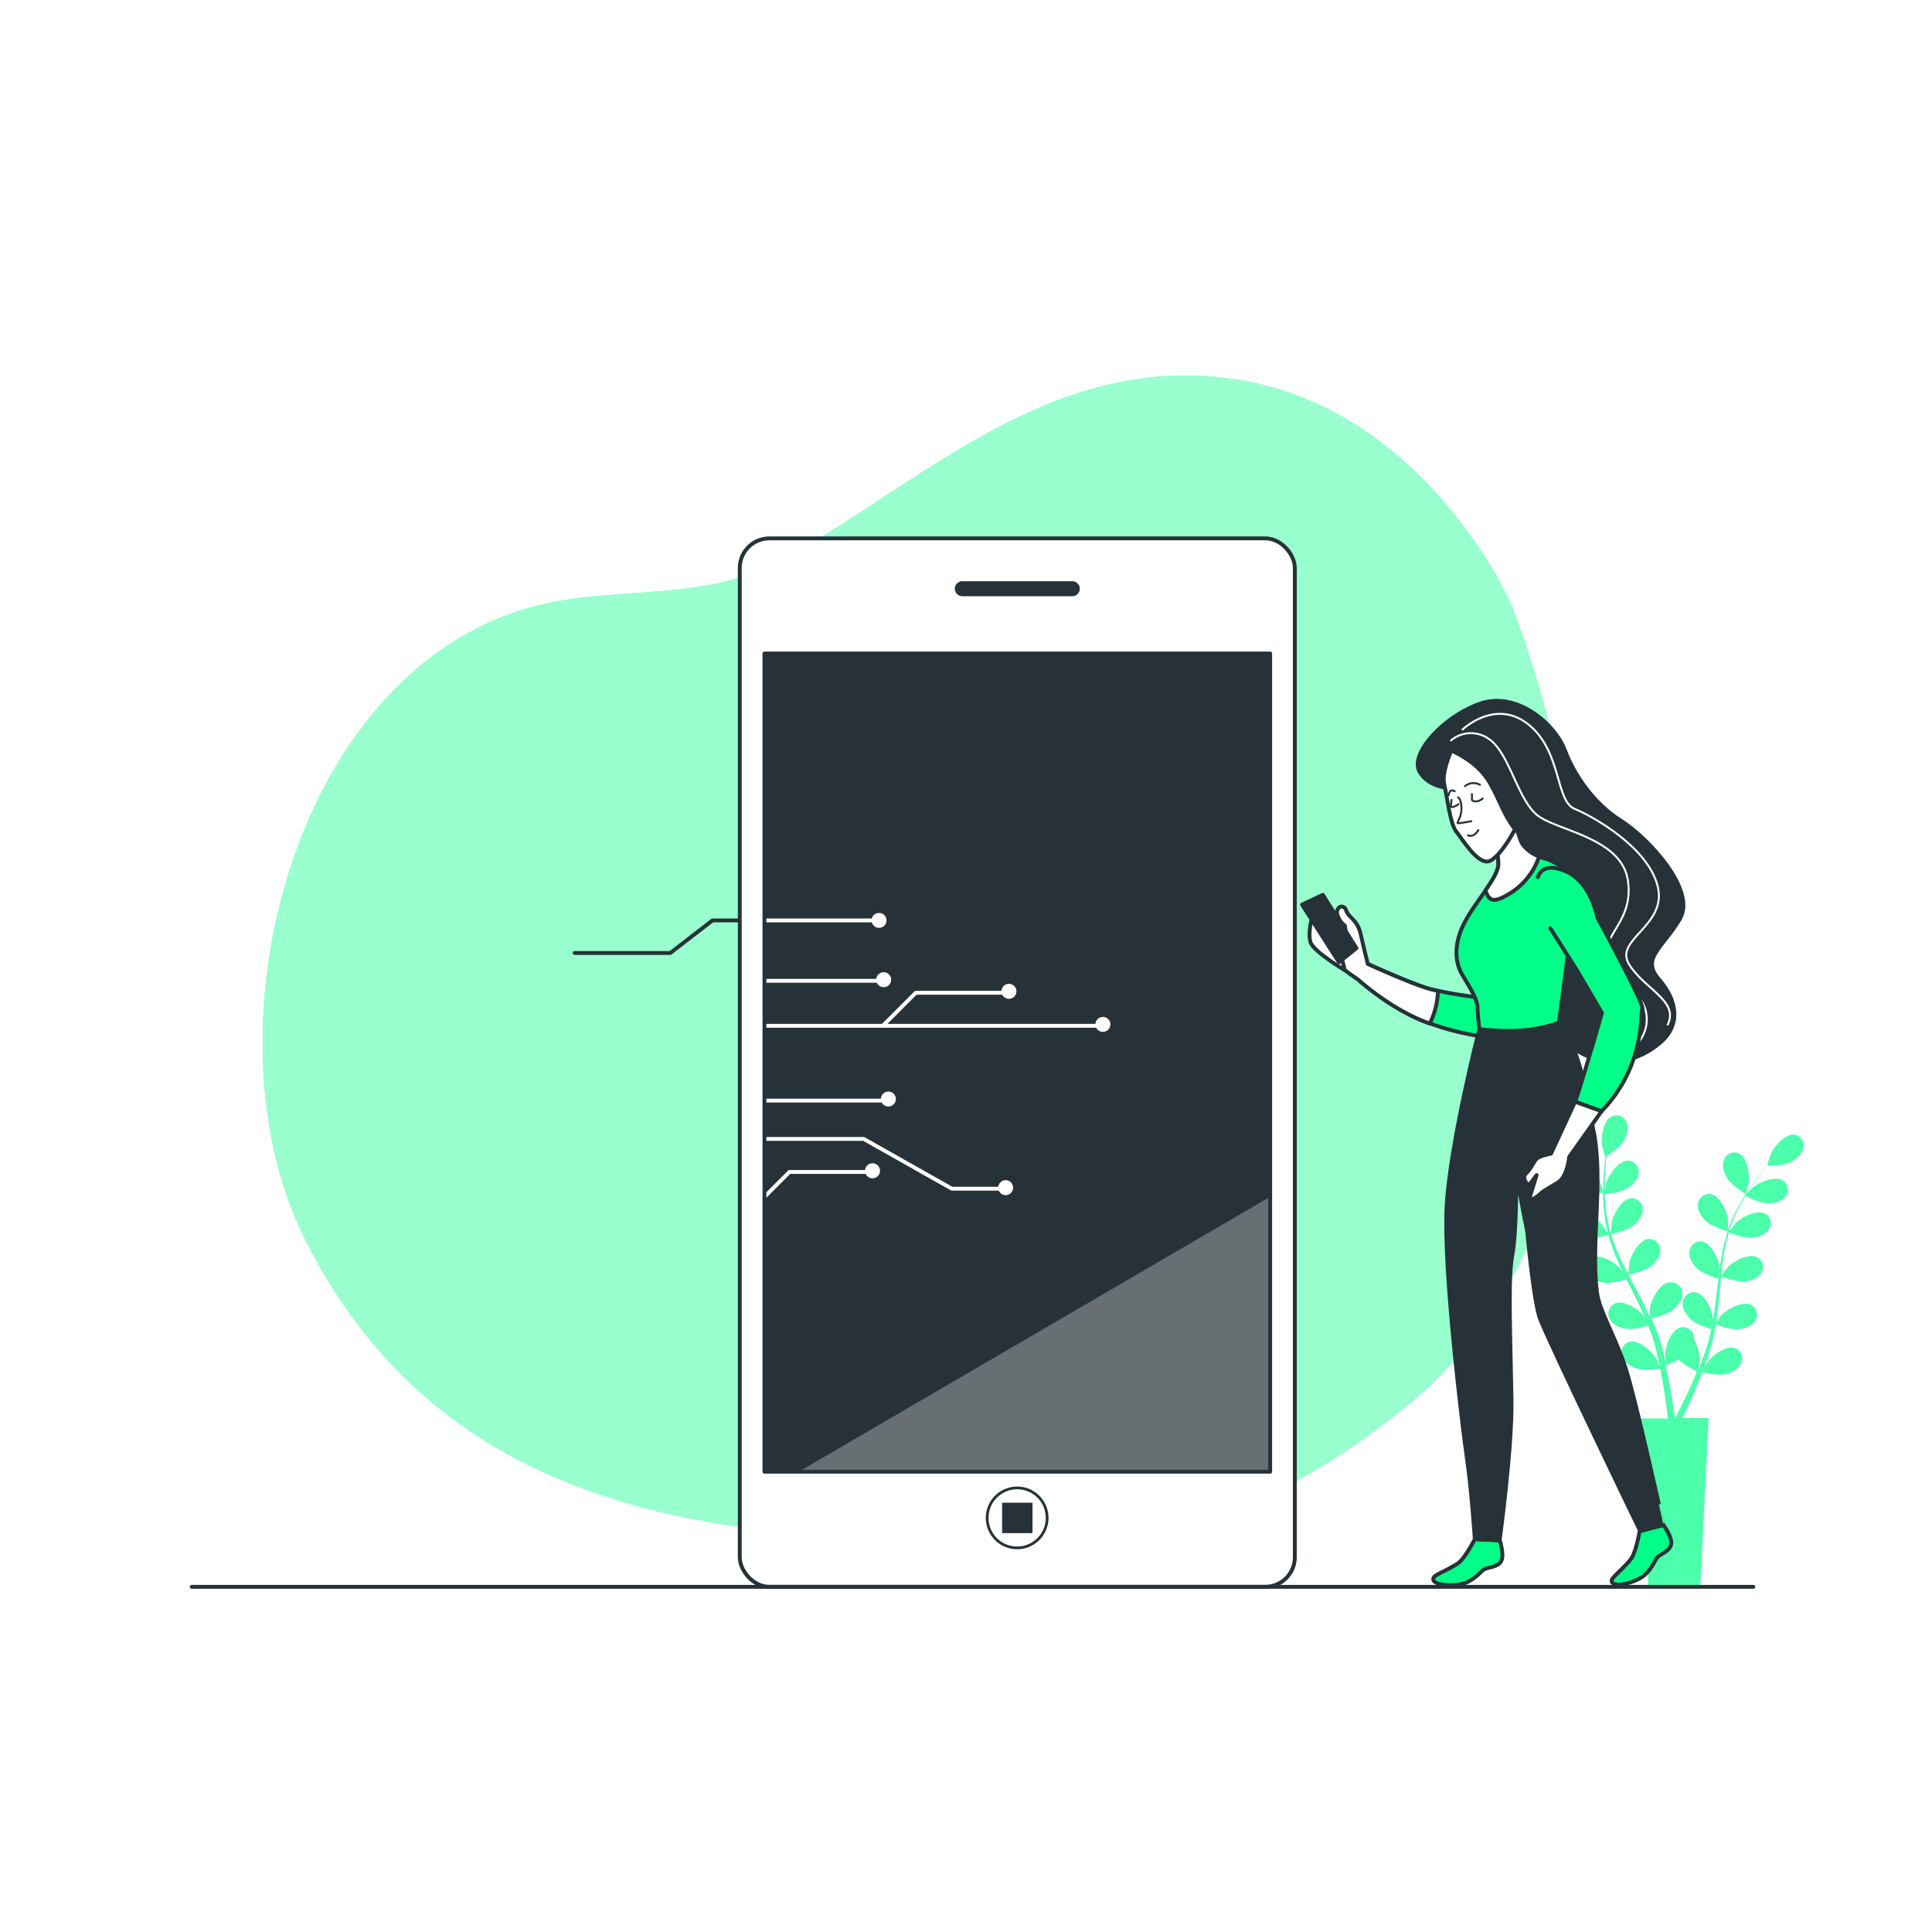 <svg class="animated" id="freepik_stories-firmware" xmlns="http://www.w3.org/2000/svg" xmlns:xlink="http://www.w3.org/1999/xlink" viewBox="0 0 500 500" version="1.1" xmlns:svgjs="http://svgjs.com/svgjs"><style>svg#freepik_stories-firmware:not(.animated) .animable {opacity: 0;}svg#freepik_stories-firmware.animated #elrt5acped9ul {animation: 1.6s 1 forwards cubic-bezier(.36,-0.01,.5,1.38) slideUp;animation-delay: 0s;}svg#freepik_stories-firmware.animated #elp0eerxoah6b {animation: 1.6s 1 forwards cubic-bezier(.36,-0.01,.5,1.38) slideUp;animation-delay: 0.03s;opacity: 0}svg#freepik_stories-firmware.animated #eljb06vf2816m {animation: 1.6s 1 forwards cubic-bezier(.36,-0.01,.5,1.38) slideUp;animation-delay: 0.06s;opacity: 0}svg#freepik_stories-firmware.animated #el63ir3fnuiew {animation: 1.6s 1 forwards cubic-bezier(.36,-0.01,.5,1.38) slideUp;animation-delay: 0.091s;opacity: 0}svg#freepik_stories-firmware.animated #elzu3l8x8ors9 {animation: 1.6s 1 forwards cubic-bezier(.36,-0.01,.5,1.38) slideUp;animation-delay: 0.121s;opacity: 0}svg#freepik_stories-firmware.animated #elnxclcxk9tnp {animation: 1.6s 1 forwards cubic-bezier(.36,-0.01,.5,1.38) slideUp;animation-delay: 0.151s;opacity: 0}svg#freepik_stories-firmware.animated #elz7nppj2et6d {animation: 1.6s 1 forwards cubic-bezier(.36,-0.01,.5,1.38) slideUp;animation-delay: 0.181s;opacity: 0}svg#freepik_stories-firmware.animated #elnzb6irvt3te {animation: 1.6s 1 forwards cubic-bezier(.36,-0.01,.5,1.38) slideUp;animation-delay: 0.211s;opacity: 0}svg#freepik_stories-firmware.animated #el5aprv721ahw {animation: 1.6s 1 forwards cubic-bezier(.36,-0.01,.5,1.38) slideUp;animation-delay: 0.242s;opacity: 0}svg#freepik_stories-firmware.animated #el8r1d8kur4a7 {animation: 1.6s 1 forwards cubic-bezier(.36,-0.01,.5,1.38) slideUp;animation-delay: 0.272s;opacity: 0}svg#freepik_stories-firmware.animated #elqgca70t28nr {animation: 1.6s 1 forwards cubic-bezier(.36,-0.01,.5,1.38) slideUp;animation-delay: 0.302s;opacity: 0}svg#freepik_stories-firmware.animated #el4goz0horb7u {animation: 1.6s 1 forwards cubic-bezier(.36,-0.01,.5,1.38) slideUp;animation-delay: 0.332s;opacity: 0}svg#freepik_stories-firmware.animated #elj8g67fryezo {animation: 1.6s 1 forwards cubic-bezier(.36,-0.01,.5,1.38) slideUp;animation-delay: 0.362s;opacity: 0}svg#freepik_stories-firmware.animated #el43smce3vd27 {animation: 1.6s 1 forwards cubic-bezier(.36,-0.01,.5,1.38) slideUp;animation-delay: 0.392s;opacity: 0}svg#freepik_stories-firmware.animated #elgjg5yka5jcu {animation: 1.6s 1 forwards cubic-bezier(.36,-0.01,.5,1.38) slideUp;animation-delay: 0.423s;opacity: 0}svg#freepik_stories-firmware.animated #elihzxhplos1 {animation: 1.6s 1 forwards cubic-bezier(.36,-0.01,.5,1.38) slideUp;animation-delay: 0.453s;opacity: 0}svg#freepik_stories-firmware.animated #elt1g5lttxdx {animation: 1.6s 1 forwards cubic-bezier(.36,-0.01,.5,1.38) slideUp;animation-delay: 0.483s;opacity: 0}svg#freepik_stories-firmware.animated #elz3e4h6to5r {animation: 1.6s 1 forwards cubic-bezier(.36,-0.01,.5,1.38) slideUp;animation-delay: 0.513s;opacity: 0}svg#freepik_stories-firmware.animated #elfzx7hws6etj {animation: 1.6s 1 forwards cubic-bezier(.36,-0.01,.5,1.38) slideUp;animation-delay: 0.543s;opacity: 0}svg#freepik_stories-firmware.animated #elme3vq8szdkc {animation: 1.6s 1 forwards cubic-bezier(.36,-0.01,.5,1.38) slideUp;animation-delay: 0.574s;opacity: 0}svg#freepik_stories-firmware.animated #el28zqyrfr14h {animation: 1.6s 1 forwards cubic-bezier(.36,-0.01,.5,1.38) slideUp;animation-delay: 0.604s;opacity: 0}svg#freepik_stories-firmware.animated #el94kpg7l4al {animation: 1.6s 1 forwards cubic-bezier(.36,-0.01,.5,1.38) slideUp;animation-delay: 0.634s;opacity: 0}svg#freepik_stories-firmware.animated #elrcm3cjcf9k {animation: 1.6s 1 forwards cubic-bezier(.36,-0.01,.5,1.38) slideUp;animation-delay: 0.664s;opacity: 0}svg#freepik_stories-firmware.animated #elh5vmkbyryt9 {animation: 1.6s 1 forwards cubic-bezier(.36,-0.01,.5,1.38) slideUp;animation-delay: 0.694s;opacity: 0}svg#freepik_stories-firmware.animated #el2eznw06rw3f {animation: 1.6s 1 forwards cubic-bezier(.36,-0.01,.5,1.38) slideUp;animation-delay: 0.725s;opacity: 0}svg#freepik_stories-firmware.animated #el1gi3f5b1w42 {animation: 1.6s 1 forwards cubic-bezier(.36,-0.01,.5,1.38) slideUp;animation-delay: 0.755s;opacity: 0}svg#freepik_stories-firmware.animated #elashe4iitpvb {animation: 1.6s 1 forwards cubic-bezier(.36,-0.01,.5,1.38) slideUp;animation-delay: 0.785s;opacity: 0}svg#freepik_stories-firmware.animated #elzdo63y37dp9 {animation: 1.6s 1 forwards cubic-bezier(.36,-0.01,.5,1.38) slideUp;animation-delay: 0.815s;opacity: 0}svg#freepik_stories-firmware.animated #el2o64i5f92cl {animation: 1.6s 1 forwards cubic-bezier(.36,-0.01,.5,1.38) slideUp;animation-delay: 0.845s;opacity: 0}svg#freepik_stories-firmware.animated #elunvazx0687m {animation: 1.6s 1 forwards cubic-bezier(.36,-0.01,.5,1.38) slideUp;animation-delay: 0.875s;opacity: 0}svg#freepik_stories-firmware.animated #el7zfuqwonpgj {animation: 1.6s 1 forwards cubic-bezier(.36,-0.01,.5,1.38) slideUp;animation-delay: 0.906s;opacity: 0}svg#freepik_stories-firmware.animated #el3y4e557487p {animation: 1.6s 1 forwards cubic-bezier(.36,-0.01,.5,1.38) slideUp;animation-delay: 0.936s;opacity: 0}svg#freepik_stories-firmware.animated #el5ofb82ls2u {animation: 1.6s 1 forwards cubic-bezier(.36,-0.01,.5,1.38) slideUp;animation-delay: 0.966s;opacity: 0}svg#freepik_stories-firmware.animated #el9c03u59ida5 {animation: 1.6s 1 forwards cubic-bezier(.36,-0.01,.5,1.38) slideUp;animation-delay: 0.996s;opacity: 0}svg#freepik_stories-firmware.animated #el46huh6jlc77 {animation: 1.6s 1 forwards cubic-bezier(.36,-0.01,.5,1.38) slideUp;animation-delay: 1.026s;opacity: 0}svg#freepik_stories-firmware.animated #elg7wjjkxmxcw {animation: 1.6s 1 forwards cubic-bezier(.36,-0.01,.5,1.38) slideUp;animation-delay: 1.057s;opacity: 0}svg#freepik_stories-firmware.animated #eliolj4zsb4b {animation: 1.6s 1 forwards cubic-bezier(.36,-0.01,.5,1.38) slideUp;animation-delay: 1.087s;opacity: 0}svg#freepik_stories-firmware.animated #elqmhqpq7nva {animation: 1.6s 1 forwards cubic-bezier(.36,-0.01,.5,1.38) slideUp;animation-delay: 1.117s;opacity: 0}svg#freepik_stories-firmware.animated #el8llpk4qt6rs {animation: 1.6s 1 forwards cubic-bezier(.36,-0.01,.5,1.38) slideUp;animation-delay: 1.147s;opacity: 0}svg#freepik_stories-firmware.animated #ellt9y2ye5t4l {animation: 1.6s 1 forwards cubic-bezier(.36,-0.01,.5,1.38) slideUp;animation-delay: 1.177s;opacity: 0}svg#freepik_stories-firmware.animated #elc6ubgf038u {animation: 1.6s 1 forwards cubic-bezier(.36,-0.01,.5,1.38) slideUp;animation-delay: 1.208s;opacity: 0}svg#freepik_stories-firmware.animated #el5e3q3zog7au {animation: 1.6s 1 forwards cubic-bezier(.36,-0.01,.5,1.38) slideUp;animation-delay: 1.238s;opacity: 0}svg#freepik_stories-firmware.animated #elc6y8uva4zvn {animation: 1.6s 1 forwards cubic-bezier(.36,-0.01,.5,1.38) slideUp;animation-delay: 1.268s;opacity: 0}svg#freepik_stories-firmware.animated #eljxlojcnsf6e {animation: 1.6s 1 forwards cubic-bezier(.36,-0.01,.5,1.38) slideUp;animation-delay: 1.298s;opacity: 0}svg#freepik_stories-firmware.animated #elxxr6i97knk {animation: 1.6s 1 forwards cubic-bezier(.36,-0.01,.5,1.38) slideUp;animation-delay: 1.328s;opacity: 0}svg#freepik_stories-firmware.animated #el4jk5yay4z9a {animation: 1.6s 1 forwards cubic-bezier(.36,-0.01,.5,1.38) slideUp;animation-delay: 1.358s;opacity: 0}svg#freepik_stories-firmware.animated #el6kqafo2wi4u {animation: 1.6s 1 forwards cubic-bezier(.36,-0.01,.5,1.38) slideUp;animation-delay: 1.389s;opacity: 0}svg#freepik_stories-firmware.animated #el7xfsod9n6w3 {animation: 1.6s 1 forwards cubic-bezier(.36,-0.01,.5,1.38) slideUp;animation-delay: 1.419s;opacity: 0}svg#freepik_stories-firmware.animated #elomg83ffkxgc {animation: 1.6s 1 forwards cubic-bezier(.36,-0.01,.5,1.38) slideUp;animation-delay: 1.449s;opacity: 0}svg#freepik_stories-firmware.animated #el4brje67sdgo {animation: 1.6s 1 forwards cubic-bezier(.36,-0.01,.5,1.38) slideUp;animation-delay: 1.479s;opacity: 0}svg#freepik_stories-firmware.animated #elkb19supdvxi {animation: 1.6s 1 forwards cubic-bezier(.36,-0.01,.5,1.38) slideUp;animation-delay: 1.509s;opacity: 0}svg#freepik_stories-firmware.animated #elbpam6wm69ml {animation: 1.6s 1 forwards cubic-bezier(.36,-0.01,.5,1.38) slideUp;animation-delay: 1.54s;opacity: 0}svg#freepik_stories-firmware.animated #el7kfjtb2ypcj {animation: 1.6s 1 forwards cubic-bezier(.36,-0.01,.5,1.38) slideUp;animation-delay: 1.57s;opacity: 0}svg#freepik_stories-firmware.animated #freepik--device-1--inject-135 {animation: 1.6s 1 forwards cubic-bezier(.36,-0.01,.5,1.38) slideUp,3s Infinite  linear shake;animation-delay: 0s,1.6s;}svg#freepik_stories-firmware.animated #freepik--device-2--inject-135 {animation: 1s 1 forwards cubic-bezier(.36,-0.01,.5,1.38) slideDown;animation-delay: 0s;}svg#freepik_stories-firmware.animated #freepik--Character--inject-135 {animation: 1s 1 forwards cubic-bezier(.36,-0.01,.5,1.38) slideLeft;animation-delay: 0s;}            @keyframes slideUp {                0% {                    opacity: 0;                    transform: translateY(30px);                }                100% {                    opacity: 1;                    transform: inherit;                }            }                    @keyframes shake {                10%, 90% {                    transform: translate3d(-1px, 0, 0);                  }                  20%, 80% {                    transform: translate3d(2px, 0, 0);                  }                  30%, 50%, 70% {                    transform: translate3d(-4px, 0, 0);                  }                  40%, 60% {                    transform: translate3d(4px, 0, 0);                  }            }                    @keyframes slideDown {                0% {                    opacity: 0;                    transform: translateY(-30px);                }                100% {                    opacity: 1;                    transform: translateY(0);                }            }                    @keyframes slideLeft {                0% {                    opacity: 0;                    transform: translateX(-30px);                }                100% {                    opacity: 1;                    transform: translateX(0);                }            }        </style><g id="freepik--background-simple--inject-135" class="animable" style="transform-origin: 238.507px 248.88px;"><path d="M390.92,156s-22.17-50.36-71.13-57.82-83.15,28.91-119.18,47.57c-18.87,9.76-40.42,6-60.45,10.7C76.12,171.58,52,266.3,78.67,320.16c23.09,46.63,63.74,70.87,125.64,76.47s105.31,12.12,160.74-33.57S416.79,222.24,390.92,156Z" style="fill: rgb(0, 255, 136); transform-origin: 238.507px 248.88px;" id="ela7swxjopc2j" class="animable"></path><g id="elwx86nt5hfl"><path d="M390.92,156s-22.17-50.36-71.13-57.82-83.15,28.91-119.18,47.57c-18.87,9.76-40.42,6-60.45,10.7C76.12,171.58,52,266.3,78.67,320.16c23.09,46.63,63.74,70.87,125.64,76.47s105.31,12.12,160.74-33.57S416.79,222.24,390.92,156Z" style="fill: rgb(255, 255, 255); opacity: 0.6; transform-origin: 238.507px 248.88px;" class="animable"></path></g></g><g id="freepik--Plant--inject-135" class="animable" style="transform-origin: 436.055px 349.716px;"><path d="M451.77,309s.77-2.81.8-3c.29-2.13-.39-6.43-2.56-7.47a2.85,2.85,0,0,0-3.88,1.71c-.58,1.6.16,3.56,1,4.91C448.19,306.74,451.77,309,451.77,309Z" style="fill: rgb(0, 255, 136); transform-origin: 449.278px 303.639px;" id="elk3oo2dcqvec" class="animable"></path><path d="M464.4,293.66c-2.4-.25-5.25,3-6.12,5-.08.17-1,3-.91,3h.05c-.45.51-.93,1.07-1.45,1.69-.93,1.15-2,2.46-3,4a51,51,0,0,0-3.14,5,37,37,0,0,0-2.68,6l0,.08c0-.71,0-2.68,0-2.83-.28-2.14-2.07-6.1-4.44-6.54a2.86,2.86,0,0,0-3.29,2.68c-.14,1.7,1.09,3.4,2.29,4.47,1.35,1.21,5.1,2.37,5.4,2.47a52,52,0,0,0-1.58,6.54c-.23,1.29-.42,2.6-.6,3.91,0-.61,0-1.16,0-1.23-.28-2.14-2.07-6.1-4.44-6.54a2.85,2.85,0,0,0-3.28,2.69c-.14,1.69,1.09,3.39,2.28,4.46s4.4,2.15,5.25,2.42c-.07.5-.13,1-.19,1.51-.29,2.42-.57,4.83-.92,7.19-.12.83-.27,1.65-.41,2.46,0-.54,0-1,0-1.07-.28-2.13-2.07-6.09-4.44-6.53a2.86,2.86,0,0,0-3.29,2.68c-.14,1.7,1.09,3.4,2.29,4.47s4.09,2,5.09,2.36c-.18.83-.35,1.67-.56,2.46-.15.55-.26,1.08-.45,1.61s-.34,1.06-.51,1.59c-.36,1-.73,2-1.11,3-.25.67-.51,1.31-.77,1.95.13-.83.35-2.45.35-2.59a11,11,0,0,0-1.48-5.39,3.33,3.33,0,0,0,0-.63,2.86,2.86,0,0,0-3.49-2.42c-2.33.62-3.8,4.71-3.91,6.86,0,.13.07,1.51.14,2.38-.12-.51-.22-1-.35-1.52-.25-1-.52-2.05-.81-3.15q-.24-.78-.48-1.59c-.15-.54-.38-1.08-.57-1.63-.46-1.26-1-2.51-1.54-3.76.9-.22,4.09-1,5.37-2s2.63-2.58,2.61-4.28A2.86,2.86,0,0,0,432,331.9c-2.39.26-4.47,4.08-4.91,6.19,0,.13-.17,1.68-.23,2.53-.34-.75-.68-1.5-1-2.25-1.07-2.16-2.22-4.3-3.36-6.45-.35-.66-.69-1.32-1-2,.32-.08,4.13-1,5.57-2.06,1.27-1,2.63-2.58,2.61-4.28a2.85,2.85,0,0,0-3.08-2.92c-2.39.26-4.47,4.08-4.91,6.18,0,.16-.23,2.39-.25,3-.76-1.45-1.5-2.91-2.17-4.37a51.72,51.72,0,0,1-2.35-6.08c.15,0,4.13-.94,5.6-2.06,1.28-1,2.63-2.58,2.62-4.28a2.85,2.85,0,0,0-3.08-2.92c-2.4.26-4.48,4.07-4.91,6.18,0,.14-.18,1.84-.24,2.64l-.14,0a37.51,37.51,0,0,1-1.22-6.44c-.14-1.19-.2-2.34-.23-3.47.76-.09,4.22-.55,5.66-1.42s2.89-2.27,3.07-4a2.86,2.86,0,0,0-2.74-3.24c-2.41,0-4.9,3.56-5.56,5.61,0,.11-.28,1.28-.45,2.14,0-.51,0-1,0-1.51,0-1.83.12-3.49.23-5,.08-.84.16-1.6.24-2.31.7-.48,3.49-2.44,4.34-3.85s1.52-3.35.9-4.93A2.86,2.86,0,0,0,417,289c-2.14,1.11-2.7,5.42-2.35,7.54,0,.19.84,3,.88,3l0,0c-.09.68-.19,1.4-.27,2.2-.15,1.48-.3,3.15-.34,5a49.82,49.82,0,0,0,.14,5.91,37,37,0,0,0,1.09,6.52l0,.08c-.38-.6-1.5-2.23-1.6-2.34-1.41-1.63-5.08-3.95-7.3-3a2.85,2.85,0,0,0-1.26,4.06c.81,1.49,2.78,2.22,4.37,2.46,1.79.26,5.57-.84,5.87-.93a49.2,49.2,0,0,0,2.28,6.34c.52,1.2,1.08,2.4,1.66,3.59-.34-.51-.65-1-.7-1-1.41-1.63-5.09-3.95-7.31-3a2.85,2.85,0,0,0-1.26,4.05c.82,1.5,2.78,2.23,4.37,2.46s4.85-.63,5.7-.87c.23.45.45.91.68,1.36,1.09,2.18,2.19,4.35,3.21,6.51.35.76.68,1.52,1,2.28-.31-.45-.57-.82-.62-.87-1.41-1.63-5.08-4-7.3-3a2.85,2.85,0,0,0-1.26,4.06c.82,1.49,2.78,2.22,4.37,2.45s4.53-.55,5.55-.83c.31.79.62,1.58.89,2.36.17.54.37,1,.51,1.59s.3,1.08.45,1.6c.25,1,.51,2.1.72,3.11.16.7.29,1.37.43,2-.35-.76-1.06-2.23-1.13-2.35-1.15-1.82-4.43-4.67-6.77-4.07a2.85,2.85,0,0,0-1.86,3.81c.59,1.6,2.41,2.62,3.95,3.09,1.69.52,5.44.05,5.91,0,.22,1.12.43,2.21.61,3.24.63,3.58,1,6.58,1.26,8.69.05.37.08.7.12,1h-7.26l2.24,43.66H440L442.19,367h-6.76l.15-.31c.93-1.93,2.21-4.71,3.6-8.11.44-1.07.89-2.22,1.34-3.41.46.09,4.17.85,5.9.45,1.56-.35,3.46-1.24,4.16-2.79A2.85,2.85,0,0,0,449,348.9c-2.28-.76-5.77,1.83-7.05,3.56-.07.1-.77,1.3-1.19,2.07.18-.49.36-1,.54-1.46.37-1,.7-2,1.06-3.08l.48-1.59c.17-.53.28-1.11.43-1.67.31-1.31.56-2.64.79-4,.87.32,4,1.4,5.59,1.29s3.61-.7,4.54-2.13a2.85,2.85,0,0,0-1-4.13c-2.14-1.11-6,.93-7.51,2.45-.09.09-1.06,1.3-1.58,2,.12-.81.26-1.63.36-2.45.29-2.39.52-4.82.76-7.24.07-.74.15-1.48.23-2.22.31.12,4,1.48,5.78,1.35,1.6-.11,3.61-.7,4.54-2.12a2.86,2.86,0,0,0-1-4.14c-2.14-1.1-6,.93-7.51,2.45-.11.12-1.51,1.86-1.84,2.32.17-1.62.36-3.24.61-4.83a49.22,49.22,0,0,1,1.39-6.37c.14.06,4,1.5,5.81,1.37,1.6-.11,3.61-.7,4.54-2.13a2.84,2.84,0,0,0-1-4.13c-2.14-1.11-6,.93-7.5,2.45-.1.1-1.17,1.43-1.66,2.07l-.12-.06a36.36,36.36,0,0,1,2.53-6.05c.54-1.07,1.13-2.06,1.72-3,.68.34,3.83,1.87,5.5,1.94s3.67-.3,4.75-1.62a2.84,2.84,0,0,0-.5-4.21c-2-1.34-6,.27-7.73,1.61-.09.07-.94.92-1.55,1.54.28-.43.55-.87.82-1.28,1-1.52,2-2.84,2.93-4,.53-.66,1-1.25,1.47-1.79.85,0,4.26-.12,5.75-.82s3.12-2,3.47-3.62A2.86,2.86,0,0,0,464.4,293.66ZM437.87,358c-1.45,3.33-2.78,6-3.74,7.94-.19.38-.37.72-.53,1h-.16c-.05-.37-.1-.77-.16-1.23-.29-2.12-.75-5.14-1.47-8.74-.22-1.14-.48-2.35-.76-3.59a30.62,30.62,0,0,0,3.29-1.55,21.28,21.28,0,0,0,4.81,3.1C438.72,356.05,438.29,357.08,437.87,358Z" style="fill: rgb(0, 255, 136); transform-origin: 436.167px 349.716px;" id="elfpmum2pyae" class="animable"></path><path d="M409,308.06c1.73.76,6,.66,6,.66s-.91-2.77-1-2.93c-.93-2-3.86-5.15-6.25-4.83a2.86,2.86,0,0,0-2.29,3.58C405.82,306.19,407.51,307.42,409,308.06Z" style="fill: rgb(0, 255, 136); transform-origin: 410.179px 304.831px;" id="elt56snya2rd" class="animable"></path><g id="el1n9kyqdjxxu"><path d="M409,308.06c1.73.76,6,.66,6,.66s-.91-2.77-1-2.93c-.93-2-3.86-5.15-6.25-4.83a2.86,2.86,0,0,0-2.29,3.58C405.82,306.19,407.51,307.42,409,308.06Z" style="fill: rgb(255, 255, 255); opacity: 0.3; transform-origin: 410.179px 304.831px;" class="animable"></path></g><g id="el9vkwgpuivrr"><path d="M451.77,309s.77-2.81.8-3c.29-2.13-.39-6.43-2.56-7.47a2.85,2.85,0,0,0-3.88,1.71c-.58,1.6.16,3.56,1,4.91C448.19,306.74,451.77,309,451.77,309Z" style="fill: rgb(255, 255, 255); opacity: 0.3; transform-origin: 449.278px 303.639px;" class="animable"></path></g><g id="el8ry6x8lodha"><path d="M416.32,319.39a49.2,49.2,0,0,0,2.28,6.34c.52,1.2,1.08,2.4,1.66,3.59-.34-.51-.65-1-.7-1-1.41-1.63-5.09-3.95-7.31-3a2.85,2.85,0,0,0-1.26,4.05c.82,1.5,2.78,2.23,4.37,2.46s4.85-.63,5.7-.87c.23.45.45.91.68,1.36,1.09,2.18,2.19,4.35,3.21,6.51.35.76.68,1.52,1,2.28-.31-.45-.57-.82-.62-.87-1.41-1.63-5.08-4-7.3-3a2.85,2.85,0,0,0-1.26,4.06c.82,1.49,2.78,2.22,4.37,2.45s4.53-.55,5.55-.83c.31.79.62,1.58.89,2.36.17.54.37,1,.51,1.59s.3,1.08.45,1.6c.25,1,.51,2.1.72,3.11.16.7.29,1.37.43,2-.35-.76-1.06-2.23-1.13-2.35-1.15-1.82-4.43-4.67-6.77-4.07a2.85,2.85,0,0,0-1.86,3.81c.59,1.6,2.41,2.62,3.95,3.09,1.69.52,5.44.05,5.91,0,.22,1.12.43,2.21.61,3.24.63,3.58,1,6.58,1.26,8.69.05.37.08.7.12,1h-7.26l2.24,43.66H440L442.19,367h-6.76l.15-.31c.93-1.93,2.21-4.71,3.6-8.11.44-1.07.89-2.22,1.34-3.41.46.09,4.17.85,5.9.45,1.56-.35,3.46-1.24,4.16-2.79A2.85,2.85,0,0,0,449,348.9c-2.28-.76-5.77,1.83-7.05,3.56-.07.1-.77,1.3-1.19,2.07.18-.49.36-1,.54-1.46.37-1,.7-2,1.06-3.08l.48-1.59c.17-.53.28-1.11.43-1.67.31-1.31.56-2.64.79-4,.87.32,4,1.4,5.59,1.29s3.61-.7,4.54-2.13a2.85,2.85,0,0,0-1-4.13c-2.14-1.11-6,.93-7.51,2.45-.09.09-1.06,1.3-1.58,2,.12-.81.26-1.63.36-2.45.29-2.39.52-4.82.76-7.24.07-.74.15-1.48.23-2.22.31.12,4,1.48,5.78,1.35,1.6-.11,3.61-.7,4.54-2.12a2.86,2.86,0,0,0-1-4.14c-2.14-1.1-6,.93-7.51,2.45-.11.12-1.51,1.86-1.84,2.32.17-1.62.36-3.24.61-4.83a49.22,49.22,0,0,1,1.39-6.37c.14.06,4,1.5,5.81,1.37,1.6-.11,3.61-.7,4.54-2.13a2.84,2.84,0,0,0-1-4.13c-2.14-1.11-6,.93-7.5,2.45-.1.1-1.17,1.43-1.66,2.07l-.12-.06a36.36,36.36,0,0,1,2.53-6.05c.54-1.07,1.13-2.06,1.72-3,.68.34,3.83,1.87,5.5,1.94s3.67-.3,4.75-1.62a2.84,2.84,0,0,0-.5-4.21c-2-1.34-6,.27-7.73,1.61-.09.07-.94.92-1.55,1.54.28-.43.55-.87.82-1.28,1-1.52,2-2.84,2.93-4,.53-.66,1-1.25,1.47-1.79.85,0,4.26-.12,5.75-.82s3.12-2,3.47-3.62a2.86,2.86,0,0,0-2.38-3.52c-2.4-.25-5.25,3-6.12,5-.08.17-1,3-.91,3h.05c-.45.51-.93,1.07-1.45,1.69-.93,1.15-2,2.46-3,4a51,51,0,0,0-3.14,5,37,37,0,0,0-2.68,6l0,.08c0-.71,0-2.68,0-2.83-.28-2.14-2.07-6.1-4.44-6.54a2.86,2.86,0,0,0-3.29,2.68c-.14,1.7,1.09,3.4,2.29,4.47,1.35,1.21,5.1,2.37,5.4,2.47a52,52,0,0,0-1.58,6.54c-.23,1.29-.42,2.6-.6,3.91,0-.61,0-1.16,0-1.23-.28-2.14-2.07-6.1-4.44-6.54a2.85,2.85,0,0,0-3.28,2.69c-.14,1.69,1.09,3.39,2.28,4.46s4.4,2.15,5.25,2.42c-.07.5-.13,1-.19,1.51-.29,2.42-.57,4.83-.92,7.19-.12.83-.27,1.65-.41,2.46,0-.54,0-1,0-1.07-.28-2.13-2.07-6.09-4.44-6.53a2.86,2.86,0,0,0-3.29,2.68c-.14,1.7,1.09,3.4,2.29,4.47s4.09,2,5.09,2.36c-.18.83-.35,1.67-.56,2.46-.15.55-.26,1.08-.45,1.61s-.34,1.06-.51,1.59c-.36,1-.73,2-1.11,3-.25.67-.51,1.31-.77,1.95.13-.83.35-2.45.35-2.59a11,11,0,0,0-1.48-5.39,3.33,3.33,0,0,0,0-.63,2.86,2.86,0,0,0-3.49-2.42c-2.33.62-3.8,4.71-3.91,6.86,0,.13.07,1.51.14,2.38-.12-.51-.22-1-.35-1.52-.25-1-.52-2.05-.81-3.15q-.24-.78-.48-1.59c-.15-.54-.38-1.08-.57-1.63-.46-1.26-1-2.51-1.54-3.76.9-.22,4.09-1,5.37-2s2.63-2.58,2.61-4.28A2.86,2.86,0,0,0,432,331.9c-2.39.26-4.47,4.08-4.91,6.19,0,.13-.17,1.68-.23,2.53-.34-.75-.68-1.5-1-2.25-1.07-2.16-2.22-4.3-3.36-6.45-.35-.66-.69-1.32-1-2,.32-.08,4.13-1,5.57-2.06,1.27-1,2.63-2.58,2.61-4.28a2.85,2.85,0,0,0-3.08-2.92c-2.39.26-4.47,4.08-4.91,6.18,0,.16-.23,2.39-.25,3-.76-1.45-1.5-2.91-2.17-4.37a51.72,51.72,0,0,1-2.35-6.08c.15,0,4.13-.94,5.6-2.06,1.28-1,2.63-2.58,2.62-4.28a2.85,2.85,0,0,0-3.08-2.92c-2.4.26-4.48,4.07-4.91,6.18,0,.14-.18,1.84-.24,2.64l-.14,0a37.51,37.51,0,0,1-1.22-6.44c-.14-1.19-.2-2.34-.23-3.47.76-.09,4.22-.55,5.66-1.42s2.89-2.27,3.07-4a2.86,2.86,0,0,0-2.74-3.24c-2.41,0-4.9,3.56-5.56,5.61,0,.11-.28,1.28-.45,2.14,0-.51,0-1,0-1.51,0-1.83.12-3.49.23-5,.08-.84.16-1.6.24-2.31.7-.48,3.49-2.44,4.34-3.85s1.52-3.35.9-4.93A2.86,2.86,0,0,0,417,289c-2.14,1.11-2.7,5.42-2.35,7.54,0,.19.84,3,.88,3l0,0c-.09.68-.19,1.4-.27,2.2-.15,1.48-.3,3.15-.34,5a49.82,49.82,0,0,0,.14,5.91,37,37,0,0,0,1.09,6.52l0,.08c-.38-.6-1.5-2.23-1.6-2.34-1.41-1.63-5.08-3.95-7.3-3a2.85,2.85,0,0,0-1.26,4.06c.81,1.49,2.78,2.22,4.37,2.46C412.24,320.58,416,319.48,416.32,319.39Zm18,32.51a21.28,21.28,0,0,0,4.81,3.1c-.43,1.05-.86,2.08-1.28,3-1.45,3.33-2.78,6-3.74,7.94-.19.38-.37.72-.53,1h-.16c-.05-.37-.1-.77-.16-1.23-.29-2.12-.75-5.14-1.47-8.74-.22-1.14-.48-2.35-.76-3.59A30.62,30.62,0,0,0,434.34,351.9Z" style="fill: rgb(255, 255, 255); opacity: 0.3; transform-origin: 436.159px 349.661px;" class="animable"></path></g></g><g id="freepik--device-1--inject-135" class="animable animator-active" style="transform-origin: 154.905px 275px;"><polyline points="148.72 246.63 173.48 246.63 184.39 238.2 227.49 238.2" style="fill: none; stroke: rgb(38, 50, 56); stroke-linecap: round; stroke-linejoin: round; transform-origin: 188.105px 242.415px;" id="elrt5acped9ul" class="animable"></polyline><line x1="147.23" y1="265.48" x2="268.66" y2="265.48" style="fill: none; stroke: rgb(38, 50, 56); stroke-linecap: round; stroke-linejoin: round; transform-origin: 207.945px 265.48px;" id="elp0eerxoah6b" class="animable"></line><polyline points="148.72 284.83 166.04 284.83 175.96 294.75 223.52 294.75 246.34 307.64 259.73 307.64" style="fill: none; stroke: rgb(38, 50, 56); stroke-linecap: round; stroke-linejoin: round; transform-origin: 204.225px 296.235px;" id="eljb06vf2816m" class="animable"></polyline><polyline points="148.22 303.18 156.12 303.18 166.78 313.84 193.76 313.84 204.3 303.3 225.01 303.3" style="fill: none; stroke: rgb(38, 50, 56); stroke-linecap: round; stroke-linejoin: round; transform-origin: 186.615px 308.51px;" id="el63ir3fnuiew" class="animable"></polyline><polyline points="165.54 265.48 177.2 253.83 228.48 253.83" style="fill: none; stroke: rgb(38, 50, 56); stroke-linecap: round; stroke-linejoin: round; transform-origin: 197.01px 259.655px;" id="elzu3l8x8ors9" class="animable"></polyline><line x1="166.04" y1="284.83" x2="229.48" y2="284.83" style="fill: none; stroke: rgb(38, 50, 56); stroke-linecap: round; stroke-linejoin: round; transform-origin: 197.76px 284.83px;" id="elnxclcxk9tnp" class="animable"></line><rect x="66.07" y="220.35" width="2.94" height="13.24" style="fill: rgb(255, 255, 255); stroke: rgb(38, 50, 56); stroke-linecap: round; stroke-linejoin: round; transform-origin: 67.54px 226.97px;" id="elz7nppj2et6d" class="animable"></rect><rect x="64.3" y="229.58" width="6.47" height="13.24" style="fill: rgb(255, 255, 255); stroke: rgb(38, 50, 56); stroke-linecap: round; stroke-linejoin: round; transform-origin: 67.535px 236.2px;" id="elnzb6irvt3te" class="animable"></rect><rect x="84.9" y="220.35" width="2.94" height="13.24" style="fill: rgb(255, 255, 255); stroke: rgb(38, 50, 56); stroke-linecap: round; stroke-linejoin: round; transform-origin: 86.37px 226.97px;" id="el5aprv721ahw" class="animable"></rect><rect x="83.14" y="229.58" width="6.47" height="13.24" style="fill: rgb(255, 255, 255); stroke: rgb(38, 50, 56); stroke-linecap: round; stroke-linejoin: round; transform-origin: 86.375px 236.2px;" id="el8r1d8kur4a7" class="animable"></rect><rect x="103.74" y="220.35" width="2.94" height="13.24" style="fill: rgb(255, 255, 255); stroke: rgb(38, 50, 56); stroke-linecap: round; stroke-linejoin: round; transform-origin: 105.21px 226.97px;" id="elqgca70t28nr" class="animable"></rect><rect x="101.97" y="229.58" width="6.47" height="13.24" style="fill: rgb(255, 255, 255); stroke: rgb(38, 50, 56); stroke-linecap: round; stroke-linejoin: round; transform-origin: 105.205px 236.2px;" id="el4goz0horb7u" class="animable"></rect><rect x="122.58" y="220.35" width="2.94" height="13.24" style="fill: rgb(255, 255, 255); stroke: rgb(38, 50, 56); stroke-linecap: round; stroke-linejoin: round; transform-origin: 124.05px 226.97px;" id="elj8g67fryezo" class="animable"></rect><rect x="120.81" y="229.58" width="6.47" height="13.24" style="fill: rgb(255, 255, 255); stroke: rgb(38, 50, 56); stroke-linecap: round; stroke-linejoin: round; transform-origin: 124.045px 236.2px;" id="el43smce3vd27" class="animable"></rect><g id="elgjg5yka5jcu"><rect x="122.58" y="316.41" width="2.94" height="13.24" style="fill: rgb(255, 255, 255); stroke: rgb(38, 50, 56); stroke-linecap: round; stroke-linejoin: round; transform-origin: 124.05px 323.03px; transform: rotate(180deg);" class="animable"></rect></g><g id="elihzxhplos1"><rect x="120.81" y="307.17" width="6.47" height="13.24" style="fill: rgb(255, 255, 255); stroke: rgb(38, 50, 56); stroke-linecap: round; stroke-linejoin: round; transform-origin: 124.045px 313.79px; transform: rotate(180deg);" class="animable"></rect></g><g id="elt1g5lttxdx"><rect x="103.74" y="316.41" width="2.94" height="13.24" style="fill: rgb(255, 255, 255); stroke: rgb(38, 50, 56); stroke-linecap: round; stroke-linejoin: round; transform-origin: 105.21px 323.03px; transform: rotate(180deg);" class="animable"></rect></g><g id="elz3e4h6to5r"><rect x="101.97" y="307.17" width="6.47" height="13.24" style="fill: rgb(255, 255, 255); stroke: rgb(38, 50, 56); stroke-linecap: round; stroke-linejoin: round; transform-origin: 105.205px 313.79px; transform: rotate(180deg);" class="animable"></rect></g><g id="elfzx7hws6etj"><rect x="84.9" y="316.41" width="2.94" height="13.24" style="fill: rgb(255, 255, 255); stroke: rgb(38, 50, 56); stroke-linecap: round; stroke-linejoin: round; transform-origin: 86.37px 323.03px; transform: rotate(180deg);" class="animable"></rect></g><g id="elme3vq8szdkc"><rect x="83.14" y="307.17" width="6.47" height="13.24" style="fill: rgb(255, 255, 255); stroke: rgb(38, 50, 56); stroke-linecap: round; stroke-linejoin: round; transform-origin: 86.375px 313.79px; transform: rotate(180deg);" class="animable"></rect></g><g id="el28zqyrfr14h"><rect x="66.07" y="316.41" width="2.94" height="13.24" style="fill: rgb(255, 255, 255); stroke: rgb(38, 50, 56); stroke-linecap: round; stroke-linejoin: round; transform-origin: 67.54px 323.03px; transform: rotate(180deg);" class="animable"></rect></g><g id="el94kpg7l4al"><rect x="64.3" y="307.17" width="6.47" height="13.24" style="fill: rgb(255, 255, 255); stroke: rgb(38, 50, 56); stroke-linecap: round; stroke-linejoin: round; transform-origin: 67.535px 313.79px; transform: rotate(180deg);" class="animable"></rect></g><g id="elrcm3cjcf9k"><rect x="142.35" y="240.12" width="2.94" height="13.24" style="fill: rgb(255, 255, 255); stroke: rgb(38, 50, 56); stroke-linecap: round; stroke-linejoin: round; transform-origin: 143.82px 246.74px; transform: rotate(90deg);" class="animable"></rect></g><g id="elh5vmkbyryt9"><rect x="131.35" y="240.12" width="6.47" height="13.24" style="fill: rgb(255, 255, 255); stroke: rgb(38, 50, 56); stroke-linecap: round; stroke-linejoin: round; transform-origin: 134.585px 246.74px; transform: rotate(90deg);" class="animable"></rect></g><g id="el2eznw06rw3f"><rect x="142.35" y="258.96" width="2.94" height="13.24" style="fill: rgb(255, 255, 255); stroke: rgb(38, 50, 56); stroke-linecap: round; stroke-linejoin: round; transform-origin: 143.82px 265.58px; transform: rotate(90deg);" class="animable"></rect></g><g id="el1gi3f5b1w42"><rect x="131.35" y="258.96" width="6.47" height="13.24" style="fill: rgb(255, 255, 255); stroke: rgb(38, 50, 56); stroke-linecap: round; stroke-linejoin: round; transform-origin: 134.585px 265.58px; transform: rotate(90deg);" class="animable"></rect></g><g id="elashe4iitpvb"><rect x="142.35" y="277.8" width="2.94" height="13.24" style="fill: rgb(255, 255, 255); stroke: rgb(38, 50, 56); stroke-linecap: round; stroke-linejoin: round; transform-origin: 143.82px 284.42px; transform: rotate(90deg);" class="animable"></rect></g><g id="elzdo63y37dp9"><rect x="131.35" y="277.8" width="6.47" height="13.24" style="fill: rgb(255, 255, 255); stroke: rgb(38, 50, 56); stroke-linecap: round; stroke-linejoin: round; transform-origin: 134.585px 284.42px; transform: rotate(90deg);" class="animable"></rect></g><g id="el2o64i5f92cl"><rect x="142.35" y="296.63" width="2.94" height="13.24" style="fill: rgb(255, 255, 255); stroke: rgb(38, 50, 56); stroke-linecap: round; stroke-linejoin: round; transform-origin: 143.82px 303.25px; transform: rotate(90deg);" class="animable"></rect></g><g id="elunvazx0687m"><rect x="131.35" y="296.63" width="6.47" height="13.24" style="fill: rgb(255, 255, 255); stroke: rgb(38, 50, 56); stroke-linecap: round; stroke-linejoin: round; transform-origin: 134.585px 303.25px; transform: rotate(90deg);" class="animable"></rect></g><g id="el7zfuqwonpgj"><rect x="46.3" y="296.63" width="2.94" height="13.24" style="fill: rgb(255, 255, 255); stroke: rgb(38, 50, 56); stroke-linecap: round; stroke-linejoin: round; transform-origin: 47.77px 303.25px; transform: rotate(-90deg);" class="animable"></rect></g><g id="el3y4e557487p"><rect x="53.76" y="296.63" width="6.47" height="13.24" style="fill: rgb(255, 255, 255); stroke: rgb(38, 50, 56); stroke-linecap: round; stroke-linejoin: round; transform-origin: 56.995px 303.25px; transform: rotate(-90deg);" class="animable"></rect></g><g id="el5ofb82ls2u"><rect x="46.3" y="277.8" width="2.94" height="13.24" style="fill: rgb(255, 255, 255); stroke: rgb(38, 50, 56); stroke-linecap: round; stroke-linejoin: round; transform-origin: 47.77px 284.42px; transform: rotate(-90deg);" class="animable"></rect></g><g id="el9c03u59ida5"><rect x="53.76" y="277.8" width="6.47" height="13.24" style="fill: rgb(255, 255, 255); stroke: rgb(38, 50, 56); stroke-linecap: round; stroke-linejoin: round; transform-origin: 56.995px 284.42px; transform: rotate(-90deg);" class="animable"></rect></g><g id="el46huh6jlc77"><rect x="46.3" y="258.96" width="2.94" height="13.24" style="fill: rgb(255, 255, 255); stroke: rgb(38, 50, 56); stroke-linecap: round; stroke-linejoin: round; transform-origin: 47.77px 265.58px; transform: rotate(-90deg);" class="animable"></rect></g><g id="elg7wjjkxmxcw"><rect x="53.76" y="258.96" width="6.47" height="13.24" style="fill: rgb(255, 255, 255); stroke: rgb(38, 50, 56); stroke-linecap: round; stroke-linejoin: round; transform-origin: 56.995px 265.58px; transform: rotate(-90deg);" class="animable"></rect></g><g id="eliolj4zsb4b"><rect x="46.3" y="240.12" width="2.94" height="13.24" style="fill: rgb(255, 255, 255); stroke: rgb(38, 50, 56); stroke-linecap: round; stroke-linejoin: round; transform-origin: 47.77px 246.74px; transform: rotate(-90deg);" class="animable"></rect></g><g id="elqmhqpq7nva"><rect x="53.76" y="240.12" width="6.47" height="13.24" style="fill: rgb(255, 255, 255); stroke: rgb(38, 50, 56); stroke-linecap: round; stroke-linejoin: round; transform-origin: 56.995px 246.74px; transform: rotate(-90deg);" class="animable"></rect></g><rect x="58.86" y="238.02" width="73.86" height="73.86" rx="7.43" style="fill: rgb(0, 255, 136); stroke: rgb(38, 50, 56); stroke-linecap: round; stroke-linejoin: round; transform-origin: 95.79px 274.95px;" id="el8llpk4qt6rs" class="animable"></rect><path d="M72.12,283.4a3.65,3.65,0,1,1,0-7.3h48.76a3.65,3.65,0,1,1,0,7.3Z" style="fill: rgb(255, 255, 255); transform-origin: 96.5px 279.75px;" id="ellt9y2ye5t4l" class="animable"></path><path d="M120.88,276.6a3.15,3.15,0,1,1,0,6.3H72.12a3.15,3.15,0,1,1,0-6.3h48.76m0-1H72.12a4.15,4.15,0,1,0,0,8.3h48.76a4.15,4.15,0,1,0,0-8.3Z" style="fill: rgb(38, 50, 56); transform-origin: 96.5px 279.75px;" id="elc6ubgf038u" class="animable"></path><path d="M109.7,276.6H73.3c-2.39,0-4.34,1.41-4.34,3.15s2,3.15,4.34,3.15h36.4Z" style="fill: rgb(38, 50, 56); stroke: rgb(38, 50, 56); stroke-linecap: round; stroke-linejoin: round; transform-origin: 89.33px 279.75px;" id="el5e3q3zog7au" class="animable"></path><path d="M74.49,268.9v-2.85h1.17v2.8c0,1,.42,1.36,1.13,1.36s1.13-.39,1.13-1.36v-2.8h1.16v2.85a2.3,2.3,0,1,1-4.59,0Z" style="fill: rgb(38, 50, 56); transform-origin: 76.785px 268.701px;" id="elc6y8uva4zvn" class="animable"></path><path d="M84.64,267.9c0,1.13-.84,1.83-2.2,1.83h-1v1.4H80.25v-5.08h2.19C83.8,266.05,84.64,266.76,84.64,267.9Zm-1.18,0c0-.56-.37-.89-1.08-.89h-1v1.76h1C83.09,268.77,83.46,268.45,83.46,267.9Z" style="fill: rgb(38, 50, 56); transform-origin: 82.445px 268.59px;" id="eljxlojcnsf6e" class="animable"></path><path d="M85.48,266.05h2.31a2.55,2.55,0,1,1,0,5.08H85.48Zm2.25,4.11a1.57,1.57,0,1,0,0-3.14H86.66v3.14Z" style="fill: rgb(38, 50, 56); transform-origin: 88.023px 268.59px;" id="elxxr6i97knk" class="animable"></path><path d="M94.74,270H92.38l-.44,1.09H90.73L93,266.05h1.16l2.27,5.08H95.19Zm-.37-.89-.8-1.94-.81,1.94Z" style="fill: rgb(38, 50, 56); transform-origin: 93.58px 268.59px;" id="el4jk5yay4z9a" class="animable"></path><path d="M97.75,267H96.13v-1h4.42v1H98.93v4.12H97.75Z" style="fill: rgb(38, 50, 56); transform-origin: 98.34px 268.56px;" id="el6kqafo2wi4u" class="animable"></path><path d="M101.18,266.05h1.18v5.08h-1.18Z" style="fill: rgb(38, 50, 56); transform-origin: 101.77px 268.59px;" id="el7xfsod9n6w3" class="animable"></path><path d="M108.21,266.05v5.08h-1l-2.53-3.08v3.08h-1.16v-5.08h1l2.52,3.08v-3.08Z" style="fill: rgb(38, 50, 56); transform-origin: 105.865px 268.59px;" id="elomg83ffkxgc" class="animable"></path><path d="M112.85,268.51h1.07v2.06a3.49,3.49,0,0,1-2,.64,2.62,2.62,0,1,1,0-5.24,2.73,2.73,0,0,1,2.13.87l-.76.7A1.72,1.72,0,0,0,112,267a1.62,1.62,0,1,0,0,3.24,1.87,1.87,0,0,0,.91-.21Z" style="fill: rgb(38, 50, 56); transform-origin: 111.671px 268.589px;" id="el4brje67sdgo" class="animable"></path><path d="M114.73,270.48a.7.7,0,1,1,1.4,0,.7.7,0,1,1-1.4,0Z" style="fill: rgb(38, 50, 56); transform-origin: 115.43px 270.48px;" id="elkb19supdvxi" class="animable"></path><path d="M116.63,270.48a.7.7,0,1,1,1.4,0,.7.7,0,1,1-1.4,0Z" style="fill: rgb(38, 50, 56); transform-origin: 117.33px 270.48px;" id="elbpam6wm69ml" class="animable"></path><path d="M118.53,270.48a.68.68,0,0,1,.7-.7.69.69,0,0,1,.71.7.7.7,0,0,1-.71.71A.69.69,0,0,1,118.53,270.48Z" style="fill: rgb(38, 50, 56); transform-origin: 119.235px 270.485px;" id="el7kfjtb2ypcj" class="animable"></path></g><g id="freepik--device-2--inject-135" class="animable" style="transform-origin: 235.665px 275px;"><rect x="191.45" y="139.33" width="143.65" height="271.34" rx="7.67" style="fill: rgb(255, 255, 255); stroke: rgb(38, 50, 56); stroke-linecap: round; stroke-linejoin: round; transform-origin: 263.275px 275px;" id="el0mhpcqnrdx8" class="animable"></rect><rect x="197.84" y="169.12" width="130.88" height="211.75" style="fill: rgb(38, 50, 56); transform-origin: 263.28px 274.995px;" id="el31ndi7ca52d" class="animable"></rect><g style="clip-path: url(&quot;#freepik--clip-path--inject-135&quot;); transform-origin: 232.475px 308.57px;" id="eld3coukpjhe" class="animable"><g id="elooi5byohgbf"><polygon points="328.72 309.73 206.71 380.88 328.72 380.88 328.72 309.73" style="fill: rgb(255, 255, 255); opacity: 0.3; transform-origin: 267.715px 345.305px;" class="animable"></polygon></g><polyline points="137.72 246.63 167.48 246.63 178.39 238.2 227.49 238.2" style="fill: none; stroke: rgb(255, 255, 255); stroke-linecap: round; stroke-linejoin: round; transform-origin: 182.605px 242.415px;" id="elk55oa510wy" class="animable"></polyline><polyline points="228.47 265.47 237.01 256.92 260.64 256.92" style="fill: none; stroke: rgb(255, 255, 255); stroke-linecap: round; stroke-linejoin: round; transform-origin: 244.555px 261.195px;" id="elhk2t75hbohr" class="animable"></polyline><line x1="136.23" y1="265.48" x2="285.2" y2="265.48" style="fill: none; stroke: rgb(255, 255, 255); stroke-linecap: round; stroke-linejoin: round; transform-origin: 210.715px 265.48px;" id="elkz9uvvo97ye" class="animable"></line><circle cx="227.49" cy="238.2" r="1.94" style="fill: rgb(255, 255, 255); transform-origin: 227.49px 238.2px;" id="ellfnqn87em" class="animable"></circle><circle cx="285.43" cy="265.11" r="1.94" style="fill: rgb(255, 255, 255); transform-origin: 285.43px 265.11px;" id="el6q18eybso8p" class="animable"></circle><path d="M263.05,256.55a1.94,1.94,0,1,0-1.94,1.94A1.94,1.94,0,0,0,263.05,256.55Z" style="fill: rgb(255, 255, 255); transform-origin: 261.11px 256.55px;" id="eldijqyxo2qp9" class="animable"></path><circle cx="228.7" cy="253.55" r="1.94" style="fill: rgb(255, 255, 255); transform-origin: 228.7px 253.55px;" id="eli1ckxnfd4f" class="animable"></circle><circle cx="229.91" cy="284.43" r="1.94" style="fill: rgb(255, 255, 255); transform-origin: 229.91px 284.43px;" id="elhckev9ip8a" class="animable"></circle><path d="M227.75,303a1.94,1.94,0,1,0-1.94,1.94A1.94,1.94,0,0,0,227.75,303Z" style="fill: rgb(255, 255, 255); transform-origin: 225.81px 303px;" id="elaxi9wgb0s7n" class="animable"></path><circle cx="260.26" cy="307.37" r="1.94" style="fill: rgb(255, 255, 255); transform-origin: 260.26px 307.37px;" id="el9ro5ebl9n5p" class="animable"></circle><polyline points="137.72 284.83 160.04 284.83 169.96 294.75 223.52 294.75 246.34 307.64 259.73 307.64" style="fill: none; stroke: rgb(255, 255, 255); stroke-linecap: round; stroke-linejoin: round; transform-origin: 198.725px 296.235px;" id="elhj805zux7rr" class="animable"></polyline><polyline points="137.22 303.18 150.12 303.18 160.78 313.84 193.76 313.84 204.3 303.3 225.01 303.3" style="fill: none; stroke: rgb(255, 255, 255); stroke-linecap: round; stroke-linejoin: round; transform-origin: 181.115px 308.51px;" id="eldn209coxfz" class="animable"></polyline><polyline points="159.54 265.48 171.2 253.83 228.48 253.83" style="fill: none; stroke: rgb(255, 255, 255); stroke-linecap: round; stroke-linejoin: round; transform-origin: 194.01px 259.655px;" id="elfbid1ni5ra8" class="animable"></polyline><line x1="160.04" y1="284.83" x2="229.48" y2="284.83" style="fill: none; stroke: rgb(255, 255, 255); stroke-linecap: round; stroke-linejoin: round; transform-origin: 194.76px 284.83px;" id="el9j66hhzicoe" class="animable"></line></g><rect x="197.84" y="169.12" width="130.88" height="211.75" style="fill: none; stroke: rgb(38, 50, 56); stroke-linecap: round; stroke-linejoin: round; transform-origin: 263.28px 274.995px;" id="el5mpfb20t24h" class="animable"></rect><path d="M277.51,154.3H249.05a1.94,1.94,0,0,1-1.94-1.94h0a1.94,1.94,0,0,1,1.94-1.94h28.46a1.94,1.94,0,0,1,1.94,1.94h0A1.94,1.94,0,0,1,277.51,154.3Z" style="fill: rgb(38, 50, 56); transform-origin: 263.28px 152.36px;" id="elxnflw1x5ods" class="animable"></path><path d="M271,392.83a7.76,7.76,0,1,0-7.76,7.76A7.77,7.77,0,0,0,271,392.83Z" style="fill: rgb(255, 255, 255); stroke: rgb(38, 50, 56); stroke-linecap: round; stroke-linejoin: round; stroke-width: 0.704px; transform-origin: 263.24px 392.83px;" id="elos8ip8i51sl" class="animable"></path><rect x="259.34" y="388.9" width="7.87" height="7.87" style="fill: rgb(38, 50, 56); transform-origin: 263.275px 392.835px;" id="elrt6ddb4ezj" class="animable"></rect></g><g id="freepik--Character--inject-135" class="animable" style="transform-origin: 386.313px 295.805px;"><path d="M381.71,248.08l-.23,9.91a113.8,113.8,0,0,1-11.25-2c-4.42-1.13-16.24-6.52-16.24-6.52l-2.49,4s8,7.36,17.52,11a68.23,68.23,0,0,0,18,4.18s3.08-.27,4-11.19,2.88-21.47.21-24.27S383,235.12,381.71,248.08Z" style="fill: rgb(0, 255, 136); stroke: rgb(38, 50, 56); stroke-linecap: round; stroke-linejoin: round; transform-origin: 372.04px 250.532px;" id="elc4fx6ro9t47" class="animable"></path><path d="M370.23,256c-4.42-1.13-16.24-6.52-16.24-6.52h0s-.93-3.68-1.82-7.63-3.09-4.24-3.78-6.21-2.93-.81-2.24,1.17a5.4,5.4,0,0,0,1.9,2.74l.64,4.18-.83-.55a32.76,32.76,0,0,0-2.56-2.44c-.23-.16-.53-.09-.87.13l-1.77-1.2s-2.33,5.34-.89,6.6a20.26,20.26,0,0,0,2.09,1.44,76.22,76.22,0,0,0,7.64,5.82s8,7.36,17.52,11l1,.36a20.42,20.42,0,0,0,2.13-8.45C371.47,256.31,370.83,256.16,370.23,256Z" style="fill: rgb(255, 255, 255); stroke: rgb(38, 50, 56); stroke-linecap: round; stroke-linejoin: round; transform-origin: 356.725px 249.756px;" id="eltif2majzq5" class="animable"></path><path d="M339.52,237.65s-1.07,3.65-.39,6.12,8.9,7.31,8.9,7.31-2.46-10.11-2.93-10.85S340.59,233.5,339.52,237.65Z" style="fill: rgb(255, 255, 255); stroke: rgb(38, 50, 56); stroke-linecap: round; stroke-linejoin: round; transform-origin: 343.467px 243.639px;" id="el9d7rgzn1pb4" class="animable"></path><polygon points="336.96 234.12 346.52 249.04 351.05 245.38 342.35 231.58 336.96 234.12" style="fill: rgb(38, 50, 56); stroke: rgb(38, 50, 56); stroke-linecap: round; stroke-linejoin: round; transform-origin: 344.005px 240.31px;" id="eluvzu3bktj2r" class="animable"></polygon><path d="M375.71,204s-6.12,0-8.43-4.48,6.12-14,15.7-17.39,19.5,5.33,22,12,7.68,14,14.55,18.3,19.66,17.91,15.22,25.4-10.15,10.19-5.43,15.59,5.85,11.78.25,16.5-12.37,6.08-19.17,3.21-14.23-14.16-12.87-22.89-2.91-29.25-8.49-36.56S379.47,202.52,375.71,204Z" style="fill: rgb(38, 50, 56); stroke: rgb(38, 50, 56); stroke-linecap: round; stroke-linejoin: round; transform-origin: 401.28px 228px;" id="elgobjhqtixb8" class="animable"></path><path d="M385.77,216.68a12.71,12.71,0,0,1,2,7.25c-.35,3.81-6.81,10.29-9.36,16.11s-1.32,10,.08,12.33,3.87,6.21,3.89,8.24.49,5.7.49,5.7,6.62,2.62,20.54-1.55c0,0,4.23-30.72,4.2-34.76s-5.2-7.15-7.77-7.79-5.42-2.52-6.24-4.61a18.35,18.35,0,0,1-1.05-3.94Z" style="fill: rgb(0, 255, 136); stroke: rgb(38, 50, 56); stroke-linecap: round; stroke-linejoin: round; transform-origin: 392.27px 240.391px;" id="el1w1nl8ki6w5" class="animable"></path><path d="M398.31,221.7c-2.09-.87-4.08-2.41-4.74-4.1a18.35,18.35,0,0,1-1.05-3.94l-6.75,3a12.71,12.71,0,0,1,2,7.25c-.16,1.74-1.59,4-3.34,6.55.94,2.64,2,3.31,5.78,1.08A17.81,17.81,0,0,0,398.31,221.7Z" style="fill: rgb(255, 255, 255); stroke: rgb(38, 50, 56); stroke-linecap: round; stroke-linejoin: round; transform-origin: 391.37px 223.272px;" id="elh1tvnkl7to8" class="animable"></path><path d="M375.27,195.08s-2.19,5-1.5,7.9,1.51,10.24,3.07,12.18,5.46,8.45,8.4,7.76,8.5-10.16,8.57-13.22-2-9.69-7.83-14.1S375.23,192.35,375.27,195.08Z" style="fill: rgb(255, 255, 255); stroke: rgb(38, 50, 56); stroke-linecap: round; stroke-linejoin: round; transform-origin: 383.724px 207.814px;" id="eluw54l58atvq" class="animable"></path><path d="M377.36,206.37s.92.49.86,3-1.47,3.68-.85,3.69a33.94,33.94,0,0,0,3.41-.54" style="fill: none; stroke: rgb(38, 50, 56); stroke-linecap: round; stroke-linejoin: round; stroke-width: 0.5px; transform-origin: 378.996px 209.715px;" id="el8m6hxa018x7" class="animable"></path><path d="M379.92,216.17s1.38.81,2.66-1.33" style="fill: none; stroke: rgb(38, 50, 56); stroke-linecap: round; stroke-linejoin: round; stroke-width: 0.5px; transform-origin: 381.25px 215.58px;" id="elhoci36ebapu" class="animable"></path><path d="M380.94,205.53l0,1.54s.9,1,2.79-.4" style="fill: none; stroke: rgb(38, 50, 56); stroke-linecap: round; stroke-linejoin: round; stroke-width: 0.5px; transform-origin: 382.335px 206.473px;" id="elo30sj95uw8a" class="animable"></path><path d="M375.65,207l-.19,1.7s.29.62,2-.57" style="fill: none; stroke: rgb(38, 50, 56); stroke-linecap: round; stroke-linejoin: round; stroke-width: 0.5px; transform-origin: 376.46px 207.931px;" id="el0e682z8mtwmg" class="animable"></path><path d="M379.13,203.47a3.44,3.44,0,0,1,3.88-.37" style="fill: none; stroke: rgb(38, 50, 56); stroke-linecap: round; stroke-linejoin: round; stroke-width: 0.5px; transform-origin: 381.07px 203.068px;" id="el71ctnqoinzo" class="animable"></path><path d="M376.47,204.8s-1.21-1-1.57,1" style="fill: none; stroke: rgb(38, 50, 56); stroke-linecap: round; stroke-linejoin: round; stroke-width: 0.5px; transform-origin: 375.685px 205.175px;" id="elma8ulo6n6zn" class="animable"></path><path d="M373.28,193.36s7.79,2.3,11.8,8.48,5.1,14.68,13.21,16.54S412.94,214,412.94,214s-8.33-5.22-13.22-12-10.11-12.65-14.7-13S374.13,191.82,373.28,193.36Z" style="fill: rgb(38, 50, 56); stroke: rgb(38, 50, 56); stroke-linecap: round; stroke-linejoin: round; transform-origin: 393.11px 203.85px;" id="elt74ojlvoc7" class="animable"></path><path d="M375.52,191.62a8,8,0,0,1,9.93-.29c5.35,3.83,7.39,16.07,12.74,19.9s21.5,5.78,23.1,16.61-7,13.91-5.58,21,9.22,6.71,10.31,13.26a9.23,9.23,0,0,1-4.08,9.49" style="fill: none; stroke: rgb(255, 255, 255); stroke-linecap: round; stroke-linejoin: round; stroke-width: 0.5px; transform-origin: 400.851px 230.667px;" id="el8pj8zjbyjym" class="animable"></path><path d="M378.52,188.79s8.51-8.19,17.09-1.26,6.91,19.73,11.86,21.78,19.18,10.05,21.57,20.2-11.42,13.57-7.44,20.05,13,9.45,10,15.62" style="fill: none; stroke: rgb(255, 255, 255); stroke-linecap: round; stroke-linejoin: round; stroke-width: 0.5px; transform-origin: 405.36px 224.963px;" id="elq23niakp28h" class="animable"></path><path d="M381.7,398.32s-2.32,4.49-4,5.95-6.37,3.22-6.68,4,.17,1.16,1.1,1.55,5.1.83,7.55-.33,3.59-2.86,4.46-3.36,3.48-.51,4.37-2.1-.36-5.39-.36-5.39Z" style="fill: rgb(0, 255, 136); stroke: rgb(38, 50, 56); stroke-linecap: round; stroke-linejoin: round; transform-origin: 379.873px 404.278px;" id="ellnfy5nd1r8" class="animable"></path><path d="M424.33,396.3s-.86,5-2.05,6.88-5.1,5-5.17,5.79.5,1,1.51,1.15,5.11-.75,7.1-2.58,2.57-3.81,3.25-4.55,3.17-1.53,3.53-3.32-2-5-2-5Z" style="fill: rgb(0, 255, 136); stroke: rgb(38, 50, 56); stroke-linecap: round; stroke-linejoin: round; transform-origin: 424.821px 402.403px;" id="elprm18gw1bt9" class="animable"></path><path d="M420.6,353.74c-2.63-7.94-6.7-14.54-7.3-19.25-1.62-12.67,1.7-29.08-.87-41.71-1.66-8.1-3.29-21.57-9.05-28,0,0-7,3.2-20.54,1.55,0,0-7.57,29.6-8.46,45.88s4.07,56.94,5.3,65.53,2,20.6,2,20.6l6.42.29s3.29-23.82,3.08-36.39c-.28-16.62-.95-31.4.2-37.36s1.06-21.15,1.06-21.15,1.7,9.83,2.8,15c0,0,1.58,17.45,3.21,22.26s25.95,55.09,25.95,55.09l6.12-1.4S423.24,361.67,420.6,353.74Z" style="fill: rgb(38, 50, 56); stroke: rgb(38, 50, 56); stroke-linecap: round; stroke-linejoin: round; transform-origin: 402.397px 331.705px;" id="elhnvxk4q2cmo" class="animable"></path><path d="M401.22,240.22,408,250.93l6.59,11.22s-4.29,15-6.91,23l6.8,2.45C426,275.71,424.42,262,425.05,261s-11.66-23.55-11.66-23.55-1.56-9-8-11.88S398,227,398,227" style="fill: rgb(0, 255, 136); stroke: rgb(38, 50, 56); stroke-linecap: round; stroke-linejoin: round; transform-origin: 411.537px 256.089px;" id="elhmypadtfh5" class="animable"></path><path d="M407.63,285.13l-6.22,13.44s-2.91.54-3.7,1.3-1.39,2.49-2.76,3.82.72,3.11.72,3.11l2-2.68-2,6.54a6.52,6.52,0,0,0,2.73-1.5c1.18-1.14,2.54-1.7,4.88-3.21s2.82-6.53,2.82-6.53l8.39-11.84Z" style="fill: rgb(255, 255, 255); stroke: rgb(38, 50, 56); stroke-linecap: round; stroke-linejoin: round; transform-origin: 404.487px 297.895px;" id="elht7fd968u5v" class="animable"></path></g><g id="freepik--Floor--inject-135" class="animable" style="transform-origin: 251.695px 410.67px;"><line x1="49.62" y1="410.67" x2="453.77" y2="410.67" style="fill: none; stroke: rgb(38, 50, 56); stroke-linecap: round; stroke-linejoin: round; transform-origin: 251.695px 410.67px;" id="elv3pjvvx8dol" class="animable"></line></g><defs>     <filter id="active" height="200%">         <feMorphology in="SourceAlpha" result="DILATED" operator="dilate" radius="2"></feMorphology>                <feFlood flood-color="#32DFEC" flood-opacity="1" result="PINK"></feFlood>        <feComposite in="PINK" in2="DILATED" operator="in" result="OUTLINE"></feComposite>        <feMerge>            <feMergeNode in="OUTLINE"></feMergeNode>            <feMergeNode in="SourceGraphic"></feMergeNode>        </feMerge>    </filter>    <filter id="hover" height="200%">        <feMorphology in="SourceAlpha" result="DILATED" operator="dilate" radius="2"></feMorphology>                <feFlood flood-color="#ff0000" flood-opacity="0.5" result="PINK"></feFlood>        <feComposite in="PINK" in2="DILATED" operator="in" result="OUTLINE"></feComposite>        <feMerge>            <feMergeNode in="OUTLINE"></feMergeNode>            <feMergeNode in="SourceGraphic"></feMergeNode>        </feMerge>            <feColorMatrix type="matrix" values="0   0   0   0   0                0   1   0   0   0                0   0   0   0   0                0   0   0   1   0 "></feColorMatrix>    </filter></defs><defs><clipPath id="freepik--clip-path--inject-135"><rect x="197.84" y="169.12" width="130.88" height="211.75" style="fill:#263238;stroke:#263238;stroke-linecap:round;stroke-linejoin:round"></rect></clipPath></defs></svg>
